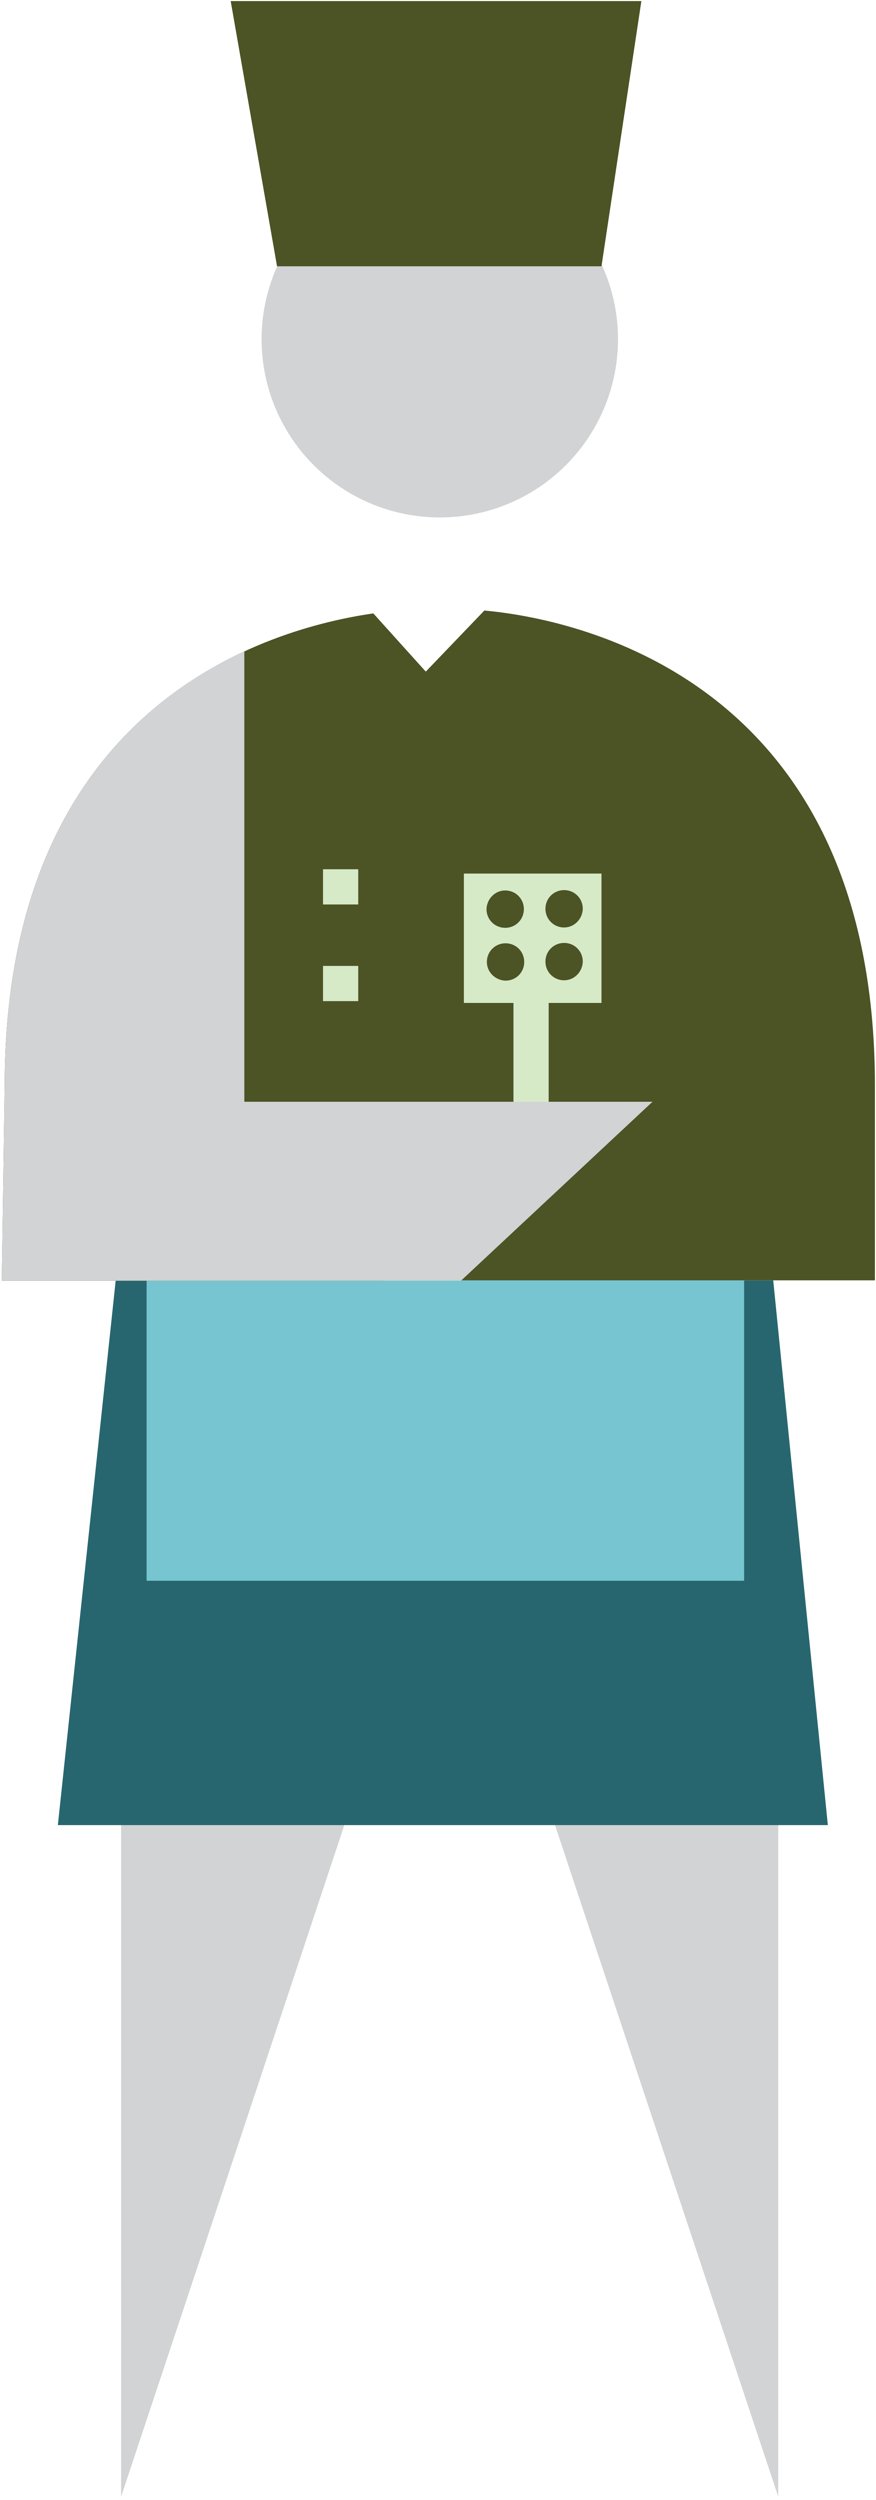 <?xml version="1.0" encoding="utf-8"?>
<!-- Generator: Adobe Illustrator 22.0.1, SVG Export Plug-In . SVG Version: 6.00 Build 0)  -->
<svg version="1.1" id="Layer_1" xmlns="http://www.w3.org/2000/svg" xmlns:xlink="http://www.w3.org/1999/xlink" x="0px" y="0px"
	 viewBox="0 0 243.8 695.7" style="enable-background:new 0 0 243.8 695.7;" xml:space="preserve">
<style type="text/css">
	.st0{fill:#D1D3D4;}
	.st1{fill:#27666F;}
	.st2{fill:#76C5D0;}
	.st3{fill:#4C5324;}
	.st4{fill:#D6EAC8;}
</style>
<g>
	<circle class="st0" cx="122.4" cy="94.4" r="49.6"/>
	<polygon class="st0" points="33.7,426.2 33.7,694.8 123,426.2 	"/>
	<polygon class="st0" points="216.6,426.2 216.6,694.8 127.3,426.2 	"/>
	<polygon class="st1" points="230.4,507.9 16.1,507.9 32.2,356.3 215.2,356.3 	"/>
	<rect x="40.8" y="356.3" class="st2" width="166.3" height="83.6"/>
	<path class="st3" d="M106.7,356.3h32.6h104.2v-54.2c0-114.7-85.6-130.1-108.7-132.2l-16.3,17l-14.6-16.2
		C74.7,174.9,1.3,196,1.3,302.2l-0.8,54.2H106.7"/>
	<polygon class="st3" points="77.1,74.1 167.4,74.1 178.5,0.3 64.2,0.3 	"/>
	<rect x="89.9" y="241.9" class="st4" width="9.8" height="9.8"/>
	<rect x="89.9" y="268.8" class="st4" width="9.8" height="9.8"/>
	<path class="st4" d="M167.4,243.1h-38.3v36h13.8v27.5h9.8v-27.5h14.7V243.1z M140.6,247.8c2.9,0,5.2,2.3,5.2,5.2
		c0,2.9-2.3,5.2-5.2,5.2c-2.9,0-5.2-2.3-5.2-5.2C135.5,250.1,137.8,247.8,140.6,247.8z M135.5,267.7c0-2.9,2.3-5.2,5.2-5.2
		c2.9,0,5.2,2.3,5.2,5.2c0,2.9-2.3,5.2-5.2,5.2C137.8,272.8,135.5,270.5,135.5,267.7z M157,272.8c-2.9,0-5.2-2.3-5.2-5.2
		c0-2.9,2.3-5.2,5.2-5.2c2.9,0,5.2,2.3,5.2,5.2C162.1,270.5,159.8,272.8,157,272.8z M157,258.1c-2.9,0-5.2-2.3-5.2-5.2
		c0-2.9,2.3-5.2,5.2-5.2c2.9,0,5.2,2.3,5.2,5.2C162.1,255.8,159.8,258.1,157,258.1z"/>
	<path class="st0" d="M68,306.6V181.2C36.6,195.8,1.3,228.5,1.3,302.2l-0.8,54.2H160h-31.7l53.3-49.8H68z"/>
</g>
</svg>
